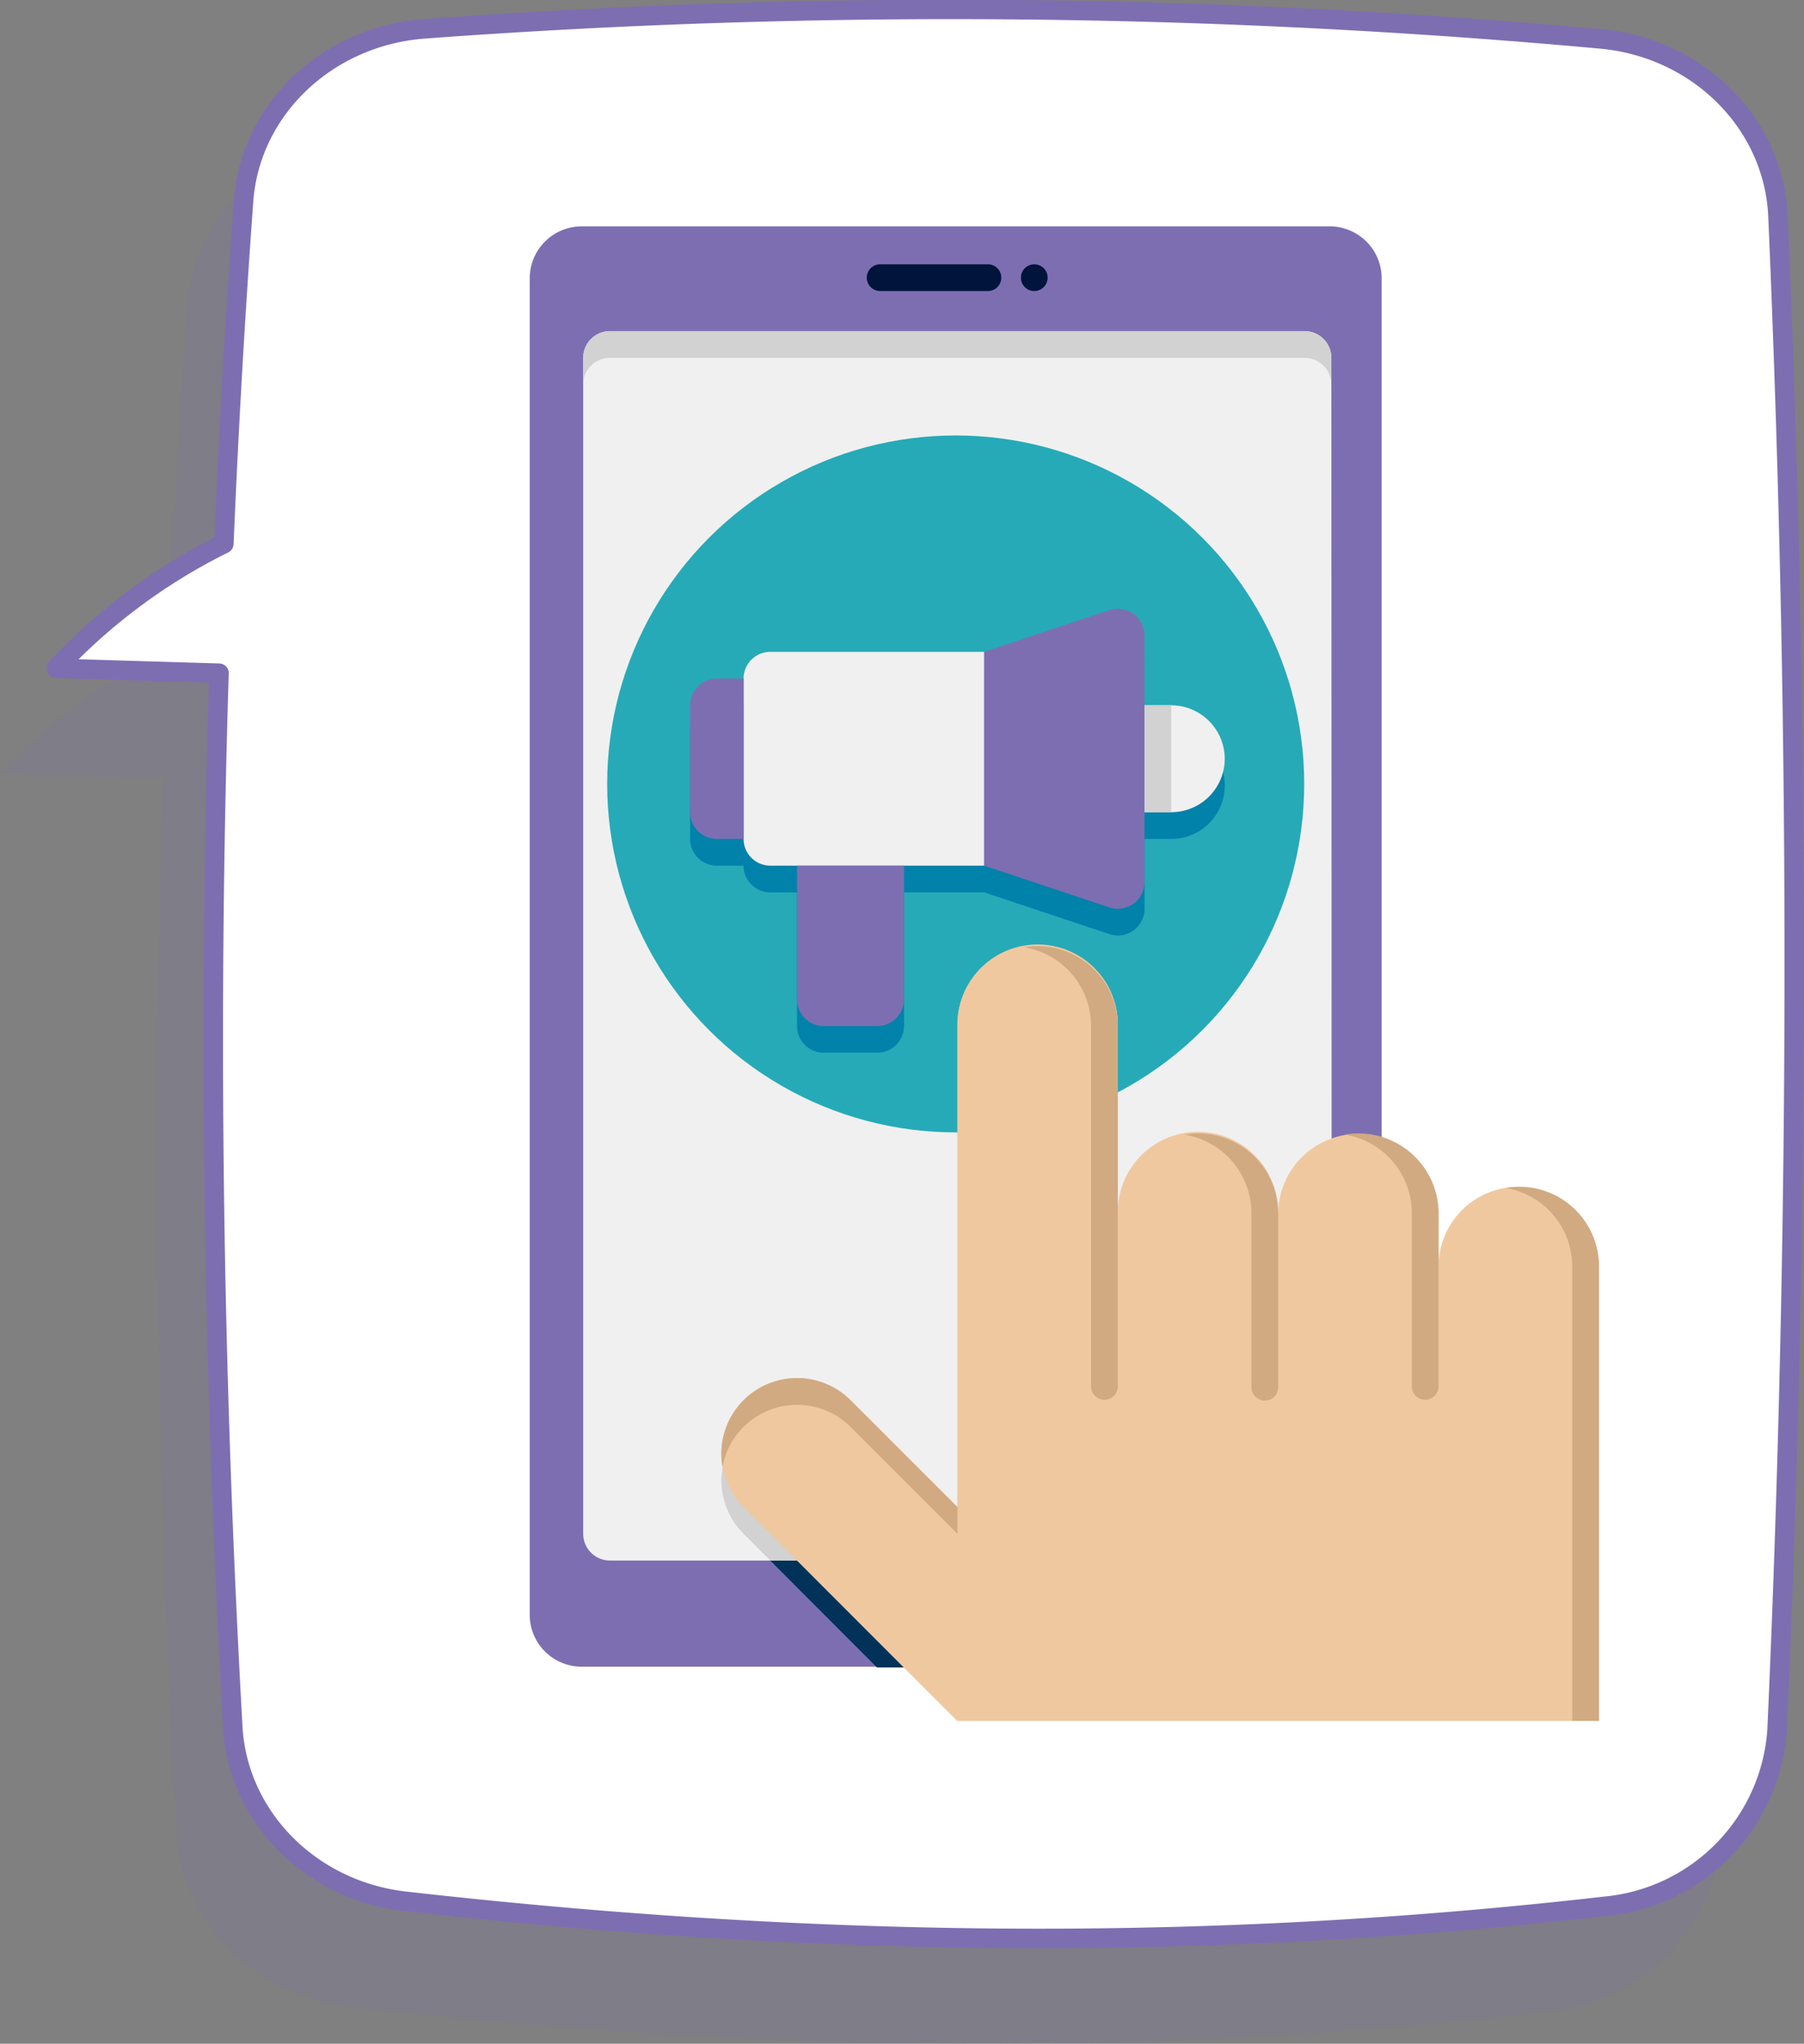 <svg xmlns="http://www.w3.org/2000/svg" width="138.973" height="157.465" viewBox="0 0 138.973 157.465">
  <rect x="0" y="0" width="138.973" height="157.465" fill="#808080" stroke="none"/>
  <g id="Grupo_1101891" data-name="Grupo 1101891" transform="translate(-1199.108 -364.599)">
    <g id="Grupo_1098979" data-name="Grupo 1098979" transform="translate(870.307 304.502)">
      <path id="Trazado_873099" data-name="Trazado 873099" d="M471.528,81.862c-.311-7.11-6.1-12.939-13.59-13.647a550.829,550.829,0,0,0-90.6-.789c-7.51.519-13.5,6.164-14.014,13.268q-.959,13.15-1.517,26.408a45,45,0,0,0-12.917,9.6l12.543.375c-.833,26.57-.487,53.544,1.06,81.189.388,6.927,6,12.606,13.279,13.43,29.7,3.358,59.984,4.108,92.455.385a14.629,14.629,0,0,0,13.228-13.593Q474.073,140.211,471.528,81.862Z" transform="translate(-10.089 3)" fill="#7d6eb2" opacity="0.15" style="mix-blend-mode: multiply;isolation: isolate"/>
      <path id="Trazado_873100" data-name="Trazado 873100" d="M465.768,76.749c-.311-7.11-6.1-12.938-13.59-13.647a550.938,550.938,0,0,0-90.6-.788c-7.51.518-13.5,6.163-14.014,13.267q-.959,13.152-1.517,26.408a45.027,45.027,0,0,0-12.917,9.6l12.543.375c-.833,26.57-.488,53.543,1.06,81.188.388,6.927,6,12.607,13.279,13.43,29.7,3.359,59.984,4.108,92.455.385A14.629,14.629,0,0,0,465.7,193.377Q468.312,135.1,465.768,76.749Z" fill="#fff"/>
      <path id="Trazado_873101" data-name="Trazado 873101" d="M465.768,76.749c-.311-7.11-6.1-12.938-13.59-13.647a550.938,550.938,0,0,0-90.6-.788c-7.51.518-13.5,6.163-14.014,13.267q-.959,13.152-1.517,26.408a45.027,45.027,0,0,0-12.917,9.6l12.543.375c-.833,26.57-.488,53.543,1.06,81.188.388,6.927,6,12.607,13.279,13.43,29.7,3.359,59.984,4.108,92.455.385A14.629,14.629,0,0,0,465.7,193.377Q468.312,135.1,465.768,76.749Z" fill="none" stroke="#7d6eb2" stroke-linecap="round" stroke-linejoin="round" stroke-width="1.5"/>
    </g>
    <g id="marketing" transform="translate(1227.917 377.762)">
      <path id="Trazado_880094" data-name="Trazado 880094" d="M4,0H61.628a4,4,0,0,1,4,4V106.971a4,4,0,0,1-4,4H4a4,4,0,0,1-4-4V4A4,4,0,0,1,4,0Z" transform="translate(12 4.279)" fill="#7d6eb2"/>
      <path id="Trazado_880076" data-name="Trazado 880076" d="M70.3,47.844V78.361A8.261,8.261,0,0,1,62.061,86.6H31.153C26.417,81.862,20.9,76.323,20.877,76.3a5.824,5.824,0,1,1,8.237-8.237L37.351,76.3V37.178a6.178,6.178,0,1,1,12.355,0V53.651a6.178,6.178,0,0,1,12.355,0,6.178,6.178,0,0,1,6.178-6.178A5.708,5.708,0,0,1,70.3,47.844Z" transform="translate(7.596 28.71)" fill="#00325a"/>
      <path id="Trazado_880077" data-name="Trazado 880077" d="M71.657,72.205v28.458a2.059,2.059,0,0,1-2.059,2.059H16.059A2.059,2.059,0,0,1,14,100.663v-90.6A2.059,2.059,0,0,1,16.059,8H69.577a2.059,2.059,0,0,1,2.059,2.059Z" transform="translate(2.118 4.349)" fill="#f0f0f0"/>
      <circle id="Elipse_11992" data-name="Elipse 11992" cx="26.848" cy="26.848" r="26.848" transform="translate(17.966 20.388)" fill="#26aab7"/>
      <path id="Trazado_880078" data-name="Trazado 880078" d="M66.179,47.844V76.3a2.059,2.059,0,0,1-2.059,2.059H22.937L20.877,76.3a5.824,5.824,0,1,1,8.237-8.237L37.351,76.3V37.178a6.178,6.178,0,1,1,12.355,0V53.651a6.178,6.178,0,0,1,12.355,0A6.112,6.112,0,0,1,66.179,47.844Z" transform="translate(7.596 28.71)" fill="#d2d2d2"/>
      <path id="Trazado_880079" data-name="Trazado 880079" d="M86.771,55.743V90.729H37.33C34.489,87.887,20.919,74.3,20.877,74.255a5.824,5.824,0,1,1,8.237-8.237l8.237,8.237V37.166a6.178,6.178,0,1,1,12.355,0V51.6a6.178,6.178,0,1,1,12.355,0,6.178,6.178,0,0,1,12.355,0v4.118a6.134,6.134,0,0,1,5.147-6.054h.021a6.163,6.163,0,0,1,7.187,6.075Z" transform="translate(7.596 28.698)" fill="#f0c8a0"/>
      <path id="Trazado_880080" data-name="Trazado 880080" d="M55.065,26.823H53.006V21.45A2.059,2.059,0,0,0,50.3,19.5L40.651,22.7H24.178a2.059,2.059,0,0,0-2.059,2.059H20.059A2.059,2.059,0,0,0,18,26.823V35.06a2.059,2.059,0,0,0,2.059,2.059h2.059a2.059,2.059,0,0,0,2.059,2.059h2.059v10.3A2.059,2.059,0,0,0,28.3,51.533h4.118a2.059,2.059,0,0,0,2.059-2.059v-10.3h6.178L50.3,42.394a2.059,2.059,0,0,0,2.71-1.948V35.06h2.059a4.118,4.118,0,1,0,0-8.237Z" transform="translate(6.355 16.414)" fill="#0082aa"/>
      <path id="Trazado_880081" data-name="Trazado 880081" d="M22.059,20H38.533V36.473H22.059A2.059,2.059,0,0,1,20,34.414V22.059A2.059,2.059,0,0,1,22.059,20Z" transform="translate(8.473 17.06)" fill="#f0f0f0"/>
      <g id="Grupo_1101887" data-name="Grupo 1101887" transform="translate(24.355 33.746)">
        <path id="Trazado_880082" data-name="Trazado 880082" d="M29,38.178l9.645,3.216a2.059,2.059,0,0,0,2.71-1.948v-19a2.059,2.059,0,0,0-2.71-1.954L29,21.7Z" transform="translate(-6.349 -18.391)" fill="#7d6eb2"/>
        <path id="Trazado_880083" data-name="Trazado 880083" d="M30.237,28V38.3a2.059,2.059,0,0,1-2.059,2.059H24.059A2.059,2.059,0,0,1,22,38.3V28Z" transform="translate(-13.763 -8.213)" fill="#7d6eb2"/>
        <path id="Trazado_880084" data-name="Trazado 880084" d="M22.118,21V33.355H20.059A2.059,2.059,0,0,1,18,31.3V23.059A2.059,2.059,0,0,1,20.059,21Z" transform="translate(-18 -15.627)" fill="#7d6eb2"/>
      </g>
      <path id="Trazado_880085" data-name="Trazado 880085" d="M41.178,26.118a4.118,4.118,0,0,1-4.118,4.118H35V22h2.059A4.131,4.131,0,0,1,41.178,26.118Z" transform="translate(24.361 19.178)" fill="#f0f0f0"/>
      <path id="Trazado_880086" data-name="Trazado 880086" d="M35,22h2.059v8.237H35Z" transform="translate(24.361 19.178)" fill="#d2d2d2"/>
      <g id="Grupo_1101888" data-name="Grupo 1101888" transform="translate(26.757 59.731)">
        <path id="Trazado_880087" data-name="Trazado 880087" d="M37.356,57.113v2.059L29.12,50.935a5.84,5.84,0,0,0-9.863,3.089,5.834,5.834,0,0,1,9.863-5.148Z" transform="translate(-19.166 -13.891)" fill="#d1aa81"/>
        <path id="Trazado_880088" data-name="Trazado 880088" d="M37.707,37.167v27.8a1.03,1.03,0,0,1-2.059,0v-27.8A6.151,6.151,0,0,0,30.5,31.1a6.178,6.178,0,0,1,7.207,6.07Z" transform="translate(-7.162 -31.01)" fill="#d1aa81"/>
        <path id="Trazado_880089" data-name="Trazado 880089" d="M43.708,44.176V57.54a1.03,1.03,0,1,1-2.059,0V44.176A6.147,6.147,0,0,0,36.5,38.11a6.163,6.163,0,0,1,7.208,6.067Z" transform="translate(-0.808 -23.585)" fill="#d1aa81"/>
        <path id="Trazado_880090" data-name="Trazado 880090" d="M55.7,46.181V81.166H53.637V46.181a6.138,6.138,0,0,0-5.127-6.075A6.14,6.14,0,0,1,55.7,46.181Z" transform="translate(11.914 -21.471)" fill="#d1aa81"/>
        <path id="Trazado_880091" data-name="Trazado 880091" d="M49.708,44.176V57.54a1.03,1.03,0,0,1-2.059,0V44.176A6.147,6.147,0,0,0,42.5,38.11a6.163,6.163,0,0,1,7.208,6.067Z" transform="translate(5.547 -23.585)" fill="#d1aa81"/>
      </g>
      <path id="Trazado_880092" data-name="Trazado 880092" d="M33.891,7.559H25.655a1.03,1.03,0,1,1,0-2.059h8.237a1.03,1.03,0,1,1,0,2.059Z" transform="translate(13.372 1.701)" fill="#00143c"/>
      <circle id="Elipse_11993" data-name="Elipse 11993" cx="1.03" cy="1.03" r="1.03" transform="translate(49.837 7.201)" fill="#00143c"/>
      <path id="Trazado_880093" data-name="Trazado 880093" d="M71.636,10.059v2.059a2.059,2.059,0,0,0-2.059-2.059H16.059A2.059,2.059,0,0,0,14,12.118V10.059A2.059,2.059,0,0,1,16.059,8H69.577A2.059,2.059,0,0,1,71.636,10.059Z" transform="translate(2.118 4.349)" fill="#d2d2d2"/>
    </g>
  </g>
</svg>
